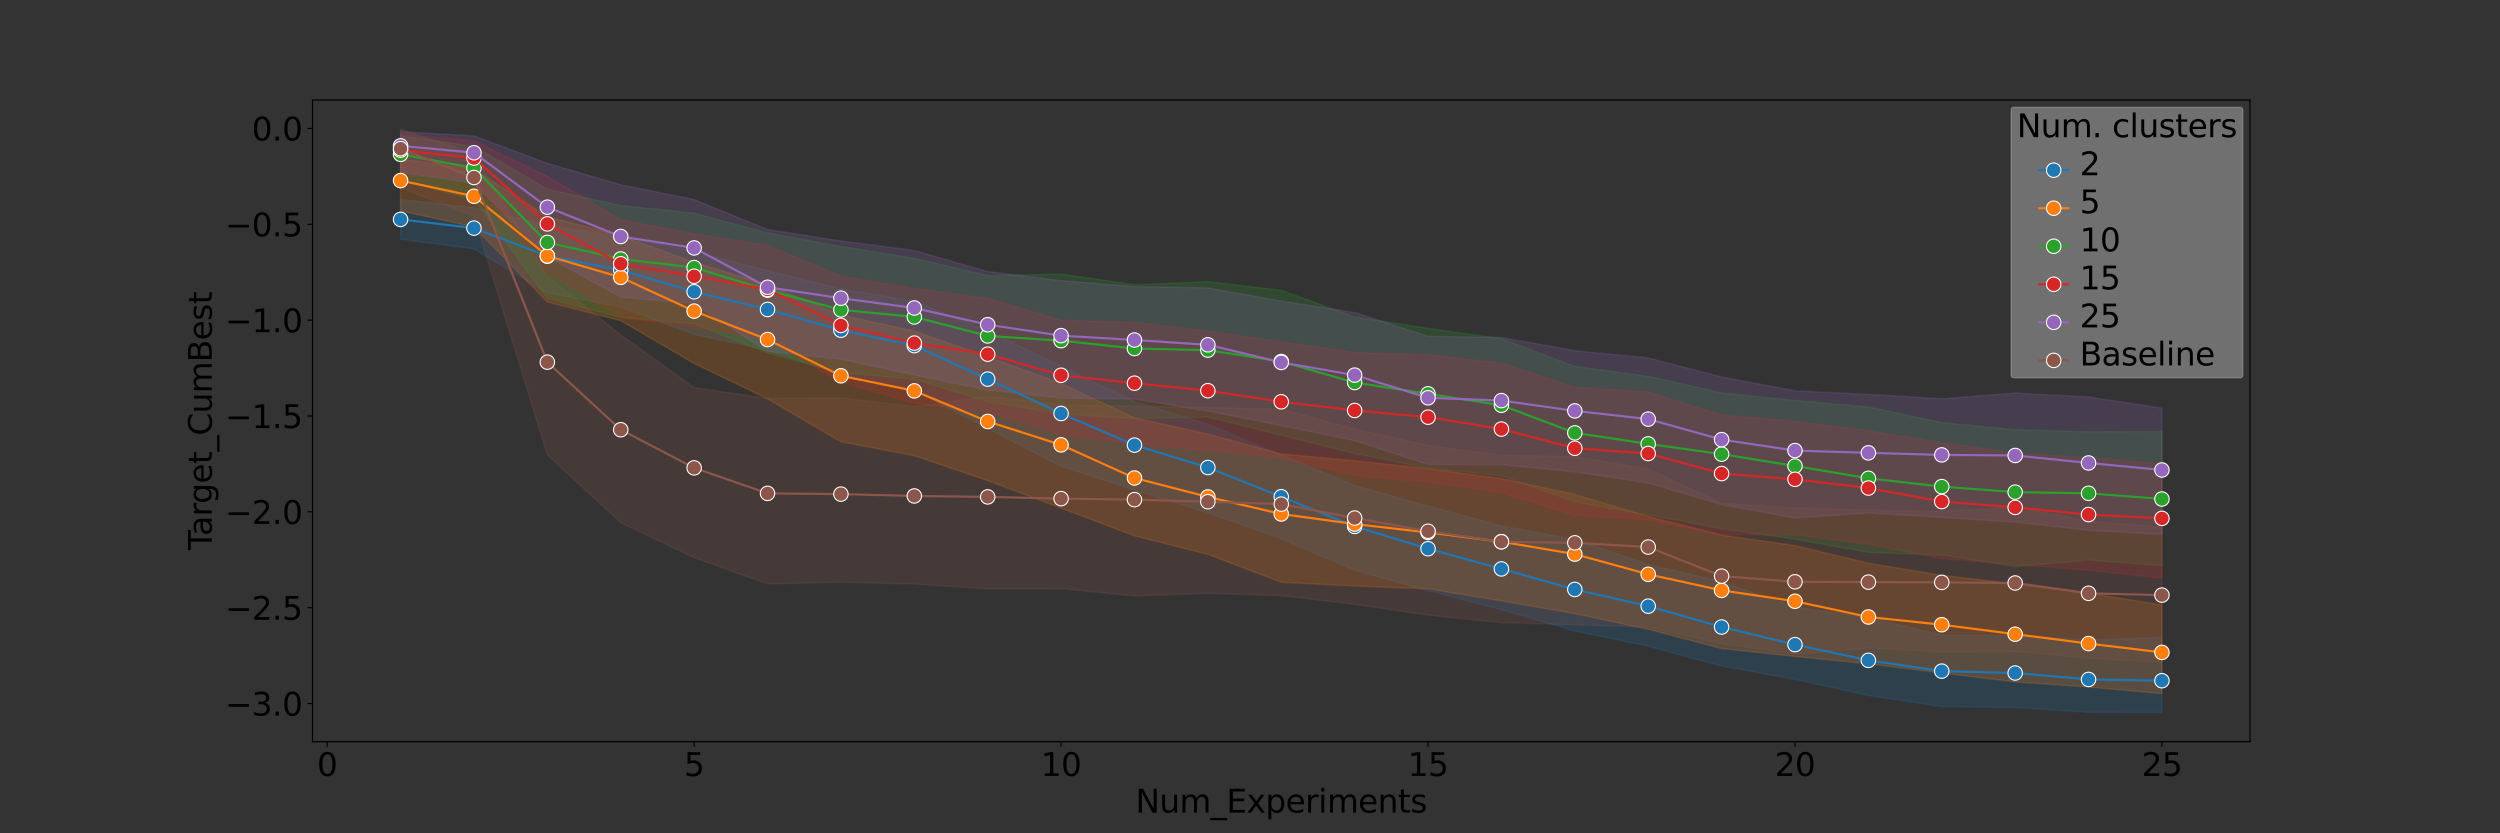 <?xml version="1.0" encoding="utf-8" standalone="no"?>
<!DOCTYPE svg PUBLIC "-//W3C//DTD SVG 1.1//EN"
  "http://www.w3.org/Graphics/SVG/1.1/DTD/svg11.dtd">
<svg xmlns:xlink="http://www.w3.org/1999/xlink" width="1728pt" height="576pt" viewBox="0 0 1728 576" xmlns="http://www.w3.org/2000/svg" version="1.1">
 <rect x="0" y="0" width="1728" height="576" fill="#333333" stroke="none"/>
 <defs>
  <style type="text/css">*{stroke-linejoin: round; stroke-linecap: butt}</style>
 </defs>
 <g id="figure_1">
  <g id="patch_1">
   <path d="M 0 576 
L 1728 576 
L 1728 0 
L 0 0 
L 0 576 
z
" style="fill: none"/>
  </g>
  <g id="axes_1">
   <g id="patch_2">
    <path d="M 216 512.64 
L 1555.2 512.64 
L 1555.2 69.12 
L 216 69.12 
L 216 512.64 
z
" style="fill: none"/>
   </g>
   <g id="PolyCollection_1">
    <defs>
     <path id="mfb904d36f3" d="M 276.873 -438.248 
L 276.873 -410.659 
L 327.6 -403.951 
L 378.327 -373.552 
L 429.055 -363.746 
L 479.782 -344.886 
L 530.509 -334.065 
L 581.236 -317.281 
L 631.964 -305.817 
L 682.691 -279.843 
L 733.418 -253.719 
L 784.145 -237.239 
L 834.873 -221.658 
L 885.6 -203.617 
L 936.327 -181.863 
L 987.055 -167.736 
L 1037.782 -154.628 
L 1088.509 -139.846 
L 1139.236 -129.33 
L 1189.964 -115.594 
L 1240.691 -106.461 
L 1291.418 -95.259 
L 1342.145 -87.594 
L 1392.873 -87.055 
L 1443.6 -83.612 
L 1494.327 -83.52 
L 1494.327 -135.314 
L 1494.327 -135.314 
L 1443.6 -133.689 
L 1392.873 -136.699 
L 1342.145 -137.193 
L 1291.418 -148.939 
L 1240.691 -156.446 
L 1189.964 -173.871 
L 1139.236 -185.935 
L 1088.509 -203.069 
L 1037.782 -212.591 
L 987.055 -226.189 
L 936.327 -240.438 
L 885.6 -261.527 
L 834.873 -282.8 
L 784.145 -298.436 
L 733.418 -322.763 
L 682.691 -347.367 
L 631.964 -367.829 
L 581.236 -376.316 
L 530.509 -388.863 
L 479.782 -402.202 
L 429.055 -412.548 
L 378.327 -420.091 
L 327.6 -432.325 
L 276.873 -438.248 
z
" style="stroke: #1f77b4; stroke-opacity: 0.2"/>
    </defs>
    <g clip-path="url(#p261179ec49)">
     <use xlink:href="#mfb904d36f3" x="0" y="576" style="fill: #1f77b4; fill-opacity: 0.2; stroke: #1f77b4; stroke-opacity: 0.2"/>
    </g>
   </g>
   <g id="PolyCollection_2">
    <defs>
     <path id="mf758f6c709" d="M 276.873 -466.055 
L 276.873 -430.288 
L 327.6 -419.125 
L 378.327 -367.272 
L 429.055 -354.299 
L 479.782 -324.798 
L 530.509 -300.289 
L 581.236 -270.616 
L 631.964 -261.01 
L 682.691 -243.804 
L 733.418 -224.793 
L 784.145 -205.665 
L 834.873 -192.84 
L 885.6 -173.552 
L 936.327 -170.949 
L 987.055 -169.009 
L 1037.782 -160.649 
L 1088.509 -151.815 
L 1139.236 -141.064 
L 1189.964 -127.723 
L 1240.691 -122.277 
L 1291.418 -117.13 
L 1342.145 -110.809 
L 1392.873 -104.661 
L 1443.6 -101.131 
L 1494.327 -96.575 
L 1494.327 -157.871 
L 1494.327 -157.871 
L 1443.6 -165.856 
L 1392.873 -172.463 
L 1342.145 -178.325 
L 1291.418 -186.676 
L 1240.691 -198.889 
L 1189.964 -206.148 
L 1139.236 -218.953 
L 1088.509 -234.27 
L 1037.782 -245.134 
L 987.055 -252.01 
L 936.327 -257.504 
L 885.6 -262.239 
L 834.873 -275.909 
L 784.145 -287.181 
L 733.418 -310.995 
L 682.691 -329.364 
L 631.964 -347.124 
L 581.236 -358.3 
L 530.509 -379.006 
L 479.782 -394.752 
L 429.055 -413.024 
L 378.327 -426.292 
L 327.6 -459.011 
L 276.873 -466.055 
z
" style="stroke: #ff7f0e; stroke-opacity: 0.2"/>
    </defs>
    <g clip-path="url(#p261179ec49)">
     <use xlink:href="#mf758f6c709" x="0" y="576" style="fill: #ff7f0e; fill-opacity: 0.2; stroke: #ff7f0e; stroke-opacity: 0.2"/>
    </g>
   </g>
   <g id="PolyCollection_3">
    <defs>
     <path id="mb136cffdcf" d="M 276.873 -482.18 
L 276.873 -451.405 
L 327.6 -438.131 
L 378.327 -369.66 
L 429.055 -356.623 
L 479.782 -352.17 
L 530.509 -331.98 
L 581.236 -318.393 
L 631.964 -313.825 
L 682.691 -298.439 
L 733.418 -289.909 
L 784.145 -286.71 
L 834.873 -287.746 
L 885.6 -275.229 
L 936.327 -262.527 
L 987.055 -252.407 
L 1037.782 -247.151 
L 1088.509 -229.076 
L 1139.236 -220.062 
L 1189.964 -210.544 
L 1240.691 -203.297 
L 1291.418 -194.186 
L 1342.145 -192.385 
L 1392.873 -184.349 
L 1443.6 -188.842 
L 1494.327 -184.859 
L 1494.327 -277.827 
L 1494.327 -277.827 
L 1443.6 -277.555 
L 1392.873 -278.942 
L 1342.145 -283.981 
L 1291.418 -294.671 
L 1240.691 -299.262 
L 1189.964 -304.432 
L 1139.236 -315.912 
L 1088.509 -322.731 
L 1037.782 -341.842 
L 987.055 -349.022 
L 936.327 -356.843 
L 885.6 -375.336 
L 834.873 -381.319 
L 784.145 -379.136 
L 733.418 -386.625 
L 682.691 -385.444 
L 631.964 -397.458 
L 581.236 -405.653 
L 530.509 -415 
L 479.782 -428.653 
L 429.055 -434.007 
L 378.327 -445.168 
L 327.6 -474.796 
L 276.873 -482.18 
z
" style="stroke: #2ca02c; stroke-opacity: 0.2"/>
    </defs>
    <g clip-path="url(#p261179ec49)">
     <use xlink:href="#mb136cffdcf" x="0" y="576" style="fill: #2ca02c; fill-opacity: 0.2; stroke: #2ca02c; stroke-opacity: 0.2"/>
    </g>
   </g>
   <g id="PolyCollection_4">
    <defs>
     <path id="m38e5f34dbb" d="M 276.873 -483.167 
L 276.873 -456.813 
L 327.6 -451.602 
L 378.327 -387.502 
L 429.055 -356.625 
L 479.782 -350.23 
L 530.509 -341.52 
L 581.236 -311.763 
L 631.964 -297.231 
L 682.691 -291.344 
L 733.418 -275.9 
L 784.145 -269.353 
L 834.873 -264.704 
L 885.6 -259.412 
L 936.327 -247.037 
L 987.055 -242.86 
L 1037.782 -235.449 
L 1088.509 -219.702 
L 1139.236 -216.612 
L 1189.964 -206.397 
L 1240.691 -206.308 
L 1291.418 -199.866 
L 1342.145 -189.939 
L 1392.873 -185.764 
L 1443.6 -181.811 
L 1494.327 -176.279 
L 1494.327 -255.373 
L 1494.327 -255.373 
L 1443.6 -259.601 
L 1392.873 -262.78 
L 1342.145 -270.062 
L 1291.418 -278.19 
L 1240.691 -284.754 
L 1189.964 -289.109 
L 1139.236 -304.973 
L 1088.509 -308.323 
L 1037.782 -324.928 
L 987.055 -330.784 
L 936.327 -332.249 
L 885.6 -339.704 
L 834.873 -347.117 
L 784.145 -353.09 
L 733.418 -354.627 
L 682.691 -369.781 
L 631.964 -376.451 
L 581.236 -385.077 
L 530.509 -406.417 
L 479.782 -414.252 
L 429.055 -424.051 
L 378.327 -454.039 
L 327.6 -478.651 
L 276.873 -483.167 
z
" style="stroke: #d62728; stroke-opacity: 0.2"/>
    </defs>
    <g clip-path="url(#p261179ec49)">
     <use xlink:href="#m38e5f34dbb" x="0" y="576" style="fill: #d62728; fill-opacity: 0.2; stroke: #d62728; stroke-opacity: 0.2"/>
    </g>
   </g>
   <g id="PolyCollection_5">
    <defs>
     <path id="me38a204fc0" d="M 276.873 -484.916 
L 276.873 -456.801 
L 327.6 -449.379 
L 378.327 -398.616 
L 429.055 -370.629 
L 479.782 -366.162 
L 530.509 -333.082 
L 581.236 -327.723 
L 631.964 -316.802 
L 682.691 -306.429 
L 733.418 -300.84 
L 784.145 -300.174 
L 834.873 -291.845 
L 885.6 -281.769 
L 936.327 -271.477 
L 987.055 -254.979 
L 1037.782 -254.812 
L 1088.509 -249.839 
L 1139.236 -242.161 
L 1189.964 -227.121 
L 1240.691 -217.976 
L 1291.418 -221.428 
L 1342.145 -218.325 
L 1392.873 -215.069 
L 1443.6 -209.451 
L 1494.327 -206.615 
L 1494.327 -293.855 
L 1494.327 -293.855 
L 1443.6 -301.622 
L 1392.873 -304.275 
L 1342.145 -300.377 
L 1291.418 -303.391 
L 1240.691 -305.861 
L 1189.964 -315.416 
L 1139.236 -328.575 
L 1088.509 -333.564 
L 1037.782 -342.722 
L 987.055 -343.563 
L 936.327 -359.904 
L 885.6 -367.913 
L 834.873 -376.981 
L 784.145 -377.942 
L 733.418 -382.019 
L 682.691 -388.268 
L 631.964 -402.804 
L 581.236 -409.431 
L 530.509 -417.345 
L 479.782 -438.007 
L 429.055 -448.258 
L 378.327 -463.107 
L 327.6 -482.043 
L 276.873 -484.916 
z
" style="stroke: #9467bd; stroke-opacity: 0.2"/>
    </defs>
    <g clip-path="url(#p261179ec49)">
     <use xlink:href="#me38a204fc0" x="0" y="576" style="fill: #9467bd; fill-opacity: 0.2; stroke: #9467bd; stroke-opacity: 0.2"/>
    </g>
   </g>
   <g id="PolyCollection_6">
    <defs>
     <path id="m2dcbc7a23d" d="M 276.873 -486.72 
L 276.873 -446.038 
L 327.6 -426.652 
L 378.327 -261.559 
L 429.055 -214.712 
L 479.782 -190.534 
L 530.509 -172.363 
L 581.236 -173.556 
L 631.964 -172.249 
L 682.691 -169.085 
L 733.418 -169.091 
L 784.145 -164.093 
L 834.873 -165.889 
L 885.6 -164.301 
L 936.327 -158.252 
L 987.055 -150.78 
L 1037.782 -145.648 
L 1088.509 -144.105 
L 1139.236 -142.666 
L 1189.964 -131.185 
L 1240.691 -123.7 
L 1291.418 -128.266 
L 1342.145 -125.36 
L 1392.873 -125.723 
L 1443.6 -121.061 
L 1494.327 -118.007 
L 1494.327 -211.704 
L 1494.327 -211.704 
L 1443.6 -215.788 
L 1392.873 -225.474 
L 1342.145 -222.629 
L 1291.418 -223.359 
L 1240.691 -225.001 
L 1189.964 -228.206 
L 1139.236 -251.811 
L 1088.509 -260.45 
L 1037.782 -261.253 
L 987.055 -268.208 
L 936.327 -279.397 
L 885.6 -293.209 
L 834.873 -294.275 
L 784.145 -295.173 
L 733.418 -296.044 
L 682.691 -301.971 
L 631.964 -294.99 
L 581.236 -300.973 
L 530.509 -300.569 
L 479.782 -308.104 
L 429.055 -344.587 
L 378.327 -384.912 
L 327.6 -469.724 
L 276.873 -486.72 
z
" style="stroke: #8c564b; stroke-opacity: 0.2"/>
    </defs>
    <g clip-path="url(#p261179ec49)">
     <use xlink:href="#m2dcbc7a23d" x="0" y="576" style="fill: #8c564b; fill-opacity: 0.2; stroke: #8c564b; stroke-opacity: 0.2"/>
    </g>
   </g>
   <g id="matplotlib.axis_1">
    <g id="xtick_1">
     <g id="line2d_1">
      <defs>
       <path id="m9633a8048a" d="M 0 0 
L 0 3.5 
" style="stroke: #000000; stroke-width: 0.8"/>
      </defs>
      <g>
       <use xlink:href="#m9633a8048a" x="226.145" y="512.64" style="stroke: #000000; stroke-width: 0.8"/>
      </g>
     </g>
     <g id="text_1">
      <!-- 0 -->
      <g transform="translate(219.147 536.357) scale(0.22 -0.22)">
       <defs>
        <path id="DejaVuSans-30" d="M 2034 4250 
Q 1547 4250 1301 3770 
Q 1056 3291 1056 2328 
Q 1056 1369 1301 889 
Q 1547 409 2034 409 
Q 2525 409 2770 889 
Q 3016 1369 3016 2328 
Q 3016 3291 2770 3770 
Q 2525 4250 2034 4250 
z
M 2034 4750 
Q 2819 4750 3233 4129 
Q 3647 3509 3647 2328 
Q 3647 1150 3233 529 
Q 2819 -91 2034 -91 
Q 1250 -91 836 529 
Q 422 1150 422 2328 
Q 422 3509 836 4129 
Q 1250 4750 2034 4750 
z
" transform="scale(0.016)"/>
       </defs>
       <use xlink:href="#DejaVuSans-30"/>
      </g>
     </g>
    </g>
    <g id="xtick_2">
     <g id="line2d_2">
      <g>
       <use xlink:href="#m9633a8048a" x="479.782" y="512.64" style="stroke: #000000; stroke-width: 0.8"/>
      </g>
     </g>
     <g id="text_2">
      <!-- 5 -->
      <g transform="translate(472.783 536.357) scale(0.22 -0.22)">
       <defs>
        <path id="DejaVuSans-35" d="M 691 4666 
L 3169 4666 
L 3169 4134 
L 1269 4134 
L 1269 2991 
Q 1406 3038 1543 3061 
Q 1681 3084 1819 3084 
Q 2600 3084 3056 2656 
Q 3513 2228 3513 1497 
Q 3513 744 3044 326 
Q 2575 -91 1722 -91 
Q 1428 -91 1123 -41 
Q 819 9 494 109 
L 494 744 
Q 775 591 1075 516 
Q 1375 441 1709 441 
Q 2250 441 2565 725 
Q 2881 1009 2881 1497 
Q 2881 1984 2565 2268 
Q 2250 2553 1709 2553 
Q 1456 2553 1204 2497 
Q 953 2441 691 2322 
L 691 4666 
z
" transform="scale(0.016)"/>
       </defs>
       <use xlink:href="#DejaVuSans-35"/>
      </g>
     </g>
    </g>
    <g id="xtick_3">
     <g id="line2d_3">
      <g>
       <use xlink:href="#m9633a8048a" x="733.418" y="512.64" style="stroke: #000000; stroke-width: 0.8"/>
      </g>
     </g>
     <g id="text_3">
      <!-- 10 -->
      <g transform="translate(719.421 536.357) scale(0.22 -0.22)">
       <defs>
        <path id="DejaVuSans-31" d="M 794 531 
L 1825 531 
L 1825 4091 
L 703 3866 
L 703 4441 
L 1819 4666 
L 2450 4666 
L 2450 531 
L 3481 531 
L 3481 0 
L 794 0 
L 794 531 
z
" transform="scale(0.016)"/>
       </defs>
       <use xlink:href="#DejaVuSans-31"/>
       <use xlink:href="#DejaVuSans-30" x="63.623"/>
      </g>
     </g>
    </g>
    <g id="xtick_4">
     <g id="line2d_4">
      <g>
       <use xlink:href="#m9633a8048a" x="987.055" y="512.64" style="stroke: #000000; stroke-width: 0.8"/>
      </g>
     </g>
     <g id="text_4">
      <!-- 15 -->
      <g transform="translate(973.057 536.357) scale(0.22 -0.22)">
       <use xlink:href="#DejaVuSans-31"/>
       <use xlink:href="#DejaVuSans-35" x="63.623"/>
      </g>
     </g>
    </g>
    <g id="xtick_5">
     <g id="line2d_5">
      <g>
       <use xlink:href="#m9633a8048a" x="1240.691" y="512.64" style="stroke: #000000; stroke-width: 0.8"/>
      </g>
     </g>
     <g id="text_5">
      <!-- 20 -->
      <g transform="translate(1226.693 536.357) scale(0.22 -0.22)">
       <defs>
        <path id="DejaVuSans-32" d="M 1228 531 
L 3431 531 
L 3431 0 
L 469 0 
L 469 531 
Q 828 903 1448 1529 
Q 2069 2156 2228 2338 
Q 2531 2678 2651 2914 
Q 2772 3150 2772 3378 
Q 2772 3750 2511 3984 
Q 2250 4219 1831 4219 
Q 1534 4219 1204 4116 
Q 875 4013 500 3803 
L 500 4441 
Q 881 4594 1212 4672 
Q 1544 4750 1819 4750 
Q 2544 4750 2975 4387 
Q 3406 4025 3406 3419 
Q 3406 3131 3298 2873 
Q 3191 2616 2906 2266 
Q 2828 2175 2409 1742 
Q 1991 1309 1228 531 
z
" transform="scale(0.016)"/>
       </defs>
       <use xlink:href="#DejaVuSans-32"/>
       <use xlink:href="#DejaVuSans-30" x="63.623"/>
      </g>
     </g>
    </g>
    <g id="xtick_6">
     <g id="line2d_6">
      <g>
       <use xlink:href="#m9633a8048a" x="1494.327" y="512.64" style="stroke: #000000; stroke-width: 0.8"/>
      </g>
     </g>
     <g id="text_6">
      <!-- 25 -->
      <g transform="translate(1480.33 536.357) scale(0.22 -0.22)">
       <use xlink:href="#DejaVuSans-32"/>
       <use xlink:href="#DejaVuSans-35" x="63.623"/>
      </g>
     </g>
    </g>
    <g id="text_7">
     <!-- Num_Experiments -->
     <g transform="translate(784.897 561.648) scale(0.22 -0.22)">
      <defs>
       <path id="DejaVuSans-4e" d="M 628 4666 
L 1478 4666 
L 3547 763 
L 3547 4666 
L 4159 4666 
L 4159 0 
L 3309 0 
L 1241 3903 
L 1241 0 
L 628 0 
L 628 4666 
z
" transform="scale(0.016)"/>
       <path id="DejaVuSans-75" d="M 544 1381 
L 544 3500 
L 1119 3500 
L 1119 1403 
Q 1119 906 1312 657 
Q 1506 409 1894 409 
Q 2359 409 2629 706 
Q 2900 1003 2900 1516 
L 2900 3500 
L 3475 3500 
L 3475 0 
L 2900 0 
L 2900 538 
Q 2691 219 2414 64 
Q 2138 -91 1772 -91 
Q 1169 -91 856 284 
Q 544 659 544 1381 
z
M 1991 3584 
L 1991 3584 
z
" transform="scale(0.016)"/>
       <path id="DejaVuSans-6d" d="M 3328 2828 
Q 3544 3216 3844 3400 
Q 4144 3584 4550 3584 
Q 5097 3584 5394 3201 
Q 5691 2819 5691 2113 
L 5691 0 
L 5113 0 
L 5113 2094 
Q 5113 2597 4934 2840 
Q 4756 3084 4391 3084 
Q 3944 3084 3684 2787 
Q 3425 2491 3425 1978 
L 3425 0 
L 2847 0 
L 2847 2094 
Q 2847 2600 2669 2842 
Q 2491 3084 2119 3084 
Q 1678 3084 1418 2786 
Q 1159 2488 1159 1978 
L 1159 0 
L 581 0 
L 581 3500 
L 1159 3500 
L 1159 2956 
Q 1356 3278 1631 3431 
Q 1906 3584 2284 3584 
Q 2666 3584 2933 3390 
Q 3200 3197 3328 2828 
z
" transform="scale(0.016)"/>
       <path id="DejaVuSans-5f" d="M 3263 -1063 
L 3263 -1509 
L -63 -1509 
L -63 -1063 
L 3263 -1063 
z
" transform="scale(0.016)"/>
       <path id="DejaVuSans-45" d="M 628 4666 
L 3578 4666 
L 3578 4134 
L 1259 4134 
L 1259 2753 
L 3481 2753 
L 3481 2222 
L 1259 2222 
L 1259 531 
L 3634 531 
L 3634 0 
L 628 0 
L 628 4666 
z
" transform="scale(0.016)"/>
       <path id="DejaVuSans-78" d="M 3513 3500 
L 2247 1797 
L 3578 0 
L 2900 0 
L 1881 1375 
L 863 0 
L 184 0 
L 1544 1831 
L 300 3500 
L 978 3500 
L 1906 2253 
L 2834 3500 
L 3513 3500 
z
" transform="scale(0.016)"/>
       <path id="DejaVuSans-70" d="M 1159 525 
L 1159 -1331 
L 581 -1331 
L 581 3500 
L 1159 3500 
L 1159 2969 
Q 1341 3281 1617 3432 
Q 1894 3584 2278 3584 
Q 2916 3584 3314 3078 
Q 3713 2572 3713 1747 
Q 3713 922 3314 415 
Q 2916 -91 2278 -91 
Q 1894 -91 1617 61 
Q 1341 213 1159 525 
z
M 3116 1747 
Q 3116 2381 2855 2742 
Q 2594 3103 2138 3103 
Q 1681 3103 1420 2742 
Q 1159 2381 1159 1747 
Q 1159 1113 1420 752 
Q 1681 391 2138 391 
Q 2594 391 2855 752 
Q 3116 1113 3116 1747 
z
" transform="scale(0.016)"/>
       <path id="DejaVuSans-65" d="M 3597 1894 
L 3597 1613 
L 953 1613 
Q 991 1019 1311 708 
Q 1631 397 2203 397 
Q 2534 397 2845 478 
Q 3156 559 3463 722 
L 3463 178 
Q 3153 47 2828 -22 
Q 2503 -91 2169 -91 
Q 1331 -91 842 396 
Q 353 884 353 1716 
Q 353 2575 817 3079 
Q 1281 3584 2069 3584 
Q 2775 3584 3186 3129 
Q 3597 2675 3597 1894 
z
M 3022 2063 
Q 3016 2534 2758 2815 
Q 2500 3097 2075 3097 
Q 1594 3097 1305 2825 
Q 1016 2553 972 2059 
L 3022 2063 
z
" transform="scale(0.016)"/>
       <path id="DejaVuSans-72" d="M 2631 2963 
Q 2534 3019 2420 3045 
Q 2306 3072 2169 3072 
Q 1681 3072 1420 2755 
Q 1159 2438 1159 1844 
L 1159 0 
L 581 0 
L 581 3500 
L 1159 3500 
L 1159 2956 
Q 1341 3275 1631 3429 
Q 1922 3584 2338 3584 
Q 2397 3584 2469 3576 
Q 2541 3569 2628 3553 
L 2631 2963 
z
" transform="scale(0.016)"/>
       <path id="DejaVuSans-69" d="M 603 3500 
L 1178 3500 
L 1178 0 
L 603 0 
L 603 3500 
z
M 603 4863 
L 1178 4863 
L 1178 4134 
L 603 4134 
L 603 4863 
z
" transform="scale(0.016)"/>
       <path id="DejaVuSans-6e" d="M 3513 2113 
L 3513 0 
L 2938 0 
L 2938 2094 
Q 2938 2591 2744 2837 
Q 2550 3084 2163 3084 
Q 1697 3084 1428 2787 
Q 1159 2491 1159 1978 
L 1159 0 
L 581 0 
L 581 3500 
L 1159 3500 
L 1159 2956 
Q 1366 3272 1645 3428 
Q 1925 3584 2291 3584 
Q 2894 3584 3203 3211 
Q 3513 2838 3513 2113 
z
" transform="scale(0.016)"/>
       <path id="DejaVuSans-74" d="M 1172 4494 
L 1172 3500 
L 2356 3500 
L 2356 3053 
L 1172 3053 
L 1172 1153 
Q 1172 725 1289 603 
Q 1406 481 1766 481 
L 2356 481 
L 2356 0 
L 1766 0 
Q 1100 0 847 248 
Q 594 497 594 1153 
L 594 3053 
L 172 3053 
L 172 3500 
L 594 3500 
L 594 4494 
L 1172 4494 
z
" transform="scale(0.016)"/>
       <path id="DejaVuSans-73" d="M 2834 3397 
L 2834 2853 
Q 2591 2978 2328 3040 
Q 2066 3103 1784 3103 
Q 1356 3103 1142 2972 
Q 928 2841 928 2578 
Q 928 2378 1081 2264 
Q 1234 2150 1697 2047 
L 1894 2003 
Q 2506 1872 2764 1633 
Q 3022 1394 3022 966 
Q 3022 478 2636 193 
Q 2250 -91 1575 -91 
Q 1294 -91 989 -36 
Q 684 19 347 128 
L 347 722 
Q 666 556 975 473 
Q 1284 391 1588 391 
Q 1994 391 2212 530 
Q 2431 669 2431 922 
Q 2431 1156 2273 1281 
Q 2116 1406 1581 1522 
L 1381 1569 
Q 847 1681 609 1914 
Q 372 2147 372 2553 
Q 372 3047 722 3315 
Q 1072 3584 1716 3584 
Q 2034 3584 2315 3537 
Q 2597 3491 2834 3397 
z
" transform="scale(0.016)"/>
      </defs>
      <use xlink:href="#DejaVuSans-4e"/>
      <use xlink:href="#DejaVuSans-75" x="74.805"/>
      <use xlink:href="#DejaVuSans-6d" x="138.184"/>
      <use xlink:href="#DejaVuSans-5f" x="235.596"/>
      <use xlink:href="#DejaVuSans-45" x="285.596"/>
      <use xlink:href="#DejaVuSans-78" x="348.779"/>
      <use xlink:href="#DejaVuSans-70" x="407.959"/>
      <use xlink:href="#DejaVuSans-65" x="471.436"/>
      <use xlink:href="#DejaVuSans-72" x="532.959"/>
      <use xlink:href="#DejaVuSans-69" x="574.072"/>
      <use xlink:href="#DejaVuSans-6d" x="601.855"/>
      <use xlink:href="#DejaVuSans-65" x="699.268"/>
      <use xlink:href="#DejaVuSans-6e" x="760.791"/>
      <use xlink:href="#DejaVuSans-74" x="824.17"/>
      <use xlink:href="#DejaVuSans-73" x="863.379"/>
     </g>
    </g>
   </g>
   <g id="matplotlib.axis_2">
    <g id="ytick_1">
     <g id="line2d_7">
      <defs>
       <path id="m373850497f" d="M 0 0 
L -3.5 0 
" style="stroke: #000000; stroke-width: 0.8"/>
      </defs>
      <g>
       <use xlink:href="#m373850497f" x="216" y="486.291" style="stroke: #000000; stroke-width: 0.8"/>
      </g>
     </g>
     <g id="text_8">
      <!-- −3.0 -->
      <g transform="translate(155.578 494.649) scale(0.22 -0.22)">
       <defs>
        <path id="DejaVuSans-2212" d="M 678 2272 
L 4684 2272 
L 4684 1741 
L 678 1741 
L 678 2272 
z
" transform="scale(0.016)"/>
        <path id="DejaVuSans-33" d="M 2597 2516 
Q 3050 2419 3304 2112 
Q 3559 1806 3559 1356 
Q 3559 666 3084 287 
Q 2609 -91 1734 -91 
Q 1441 -91 1130 -33 
Q 819 25 488 141 
L 488 750 
Q 750 597 1062 519 
Q 1375 441 1716 441 
Q 2309 441 2620 675 
Q 2931 909 2931 1356 
Q 2931 1769 2642 2001 
Q 2353 2234 1838 2234 
L 1294 2234 
L 1294 2753 
L 1863 2753 
Q 2328 2753 2575 2939 
Q 2822 3125 2822 3475 
Q 2822 3834 2567 4026 
Q 2313 4219 1838 4219 
Q 1578 4219 1281 4162 
Q 984 4106 628 3988 
L 628 4550 
Q 988 4650 1302 4700 
Q 1616 4750 1894 4750 
Q 2613 4750 3031 4423 
Q 3450 4097 3450 3541 
Q 3450 3153 3228 2886 
Q 3006 2619 2597 2516 
z
" transform="scale(0.016)"/>
        <path id="DejaVuSans-2e" d="M 684 794 
L 1344 794 
L 1344 0 
L 684 0 
L 684 794 
z
" transform="scale(0.016)"/>
       </defs>
       <use xlink:href="#DejaVuSans-2212"/>
       <use xlink:href="#DejaVuSans-33" x="83.789"/>
       <use xlink:href="#DejaVuSans-2e" x="147.412"/>
       <use xlink:href="#DejaVuSans-30" x="179.199"/>
      </g>
     </g>
    </g>
    <g id="ytick_2">
     <g id="line2d_8">
      <g>
       <use xlink:href="#m373850497f" x="216" y="420.038" style="stroke: #000000; stroke-width: 0.8"/>
      </g>
     </g>
     <g id="text_9">
      <!-- −2.5 -->
      <g transform="translate(155.578 428.397) scale(0.22 -0.22)">
       <use xlink:href="#DejaVuSans-2212"/>
       <use xlink:href="#DejaVuSans-32" x="83.789"/>
       <use xlink:href="#DejaVuSans-2e" x="147.412"/>
       <use xlink:href="#DejaVuSans-35" x="179.199"/>
      </g>
     </g>
    </g>
    <g id="ytick_3">
     <g id="line2d_9">
      <g>
       <use xlink:href="#m373850497f" x="216" y="353.786" style="stroke: #000000; stroke-width: 0.8"/>
      </g>
     </g>
     <g id="text_10">
      <!-- −2.0 -->
      <g transform="translate(155.578 362.144) scale(0.22 -0.22)">
       <use xlink:href="#DejaVuSans-2212"/>
       <use xlink:href="#DejaVuSans-32" x="83.789"/>
       <use xlink:href="#DejaVuSans-2e" x="147.412"/>
       <use xlink:href="#DejaVuSans-30" x="179.199"/>
      </g>
     </g>
    </g>
    <g id="ytick_4">
     <g id="line2d_10">
      <g>
       <use xlink:href="#m373850497f" x="216" y="287.533" style="stroke: #000000; stroke-width: 0.8"/>
      </g>
     </g>
     <g id="text_11">
      <!-- −1.5 -->
      <g transform="translate(155.578 295.891) scale(0.22 -0.22)">
       <use xlink:href="#DejaVuSans-2212"/>
       <use xlink:href="#DejaVuSans-31" x="83.789"/>
       <use xlink:href="#DejaVuSans-2e" x="147.412"/>
       <use xlink:href="#DejaVuSans-35" x="179.199"/>
      </g>
     </g>
    </g>
    <g id="ytick_5">
     <g id="line2d_11">
      <g>
       <use xlink:href="#m373850497f" x="216" y="221.28" style="stroke: #000000; stroke-width: 0.8"/>
      </g>
     </g>
     <g id="text_12">
      <!-- −1.0 -->
      <g transform="translate(155.578 229.639) scale(0.22 -0.22)">
       <use xlink:href="#DejaVuSans-2212"/>
       <use xlink:href="#DejaVuSans-31" x="83.789"/>
       <use xlink:href="#DejaVuSans-2e" x="147.412"/>
       <use xlink:href="#DejaVuSans-30" x="179.199"/>
      </g>
     </g>
    </g>
    <g id="ytick_6">
     <g id="line2d_12">
      <g>
       <use xlink:href="#m373850497f" x="216" y="155.028" style="stroke: #000000; stroke-width: 0.8"/>
      </g>
     </g>
     <g id="text_13">
      <!-- −0.5 -->
      <g transform="translate(155.578 163.386) scale(0.22 -0.22)">
       <use xlink:href="#DejaVuSans-2212"/>
       <use xlink:href="#DejaVuSans-30" x="83.789"/>
       <use xlink:href="#DejaVuSans-2e" x="147.412"/>
       <use xlink:href="#DejaVuSans-35" x="179.199"/>
      </g>
     </g>
    </g>
    <g id="ytick_7">
     <g id="line2d_13">
      <g>
       <use xlink:href="#m373850497f" x="216" y="88.775" style="stroke: #000000; stroke-width: 0.8"/>
      </g>
     </g>
     <g id="text_14">
      <!-- 0.0 -->
      <g transform="translate(174.013 97.133) scale(0.22 -0.22)">
       <use xlink:href="#DejaVuSans-30"/>
       <use xlink:href="#DejaVuSans-2e" x="63.623"/>
       <use xlink:href="#DejaVuSans-30" x="95.41"/>
      </g>
     </g>
    </g>
    <g id="text_15">
     <!-- Target_CumBest -->
     <g transform="translate(146.391 380.143) rotate(-90) scale(0.22 -0.22)">
      <defs>
       <path id="DejaVuSans-54" d="M -19 4666 
L 3928 4666 
L 3928 4134 
L 2272 4134 
L 2272 0 
L 1638 0 
L 1638 4134 
L -19 4134 
L -19 4666 
z
" transform="scale(0.016)"/>
       <path id="DejaVuSans-61" d="M 2194 1759 
Q 1497 1759 1228 1600 
Q 959 1441 959 1056 
Q 959 750 1161 570 
Q 1363 391 1709 391 
Q 2188 391 2477 730 
Q 2766 1069 2766 1631 
L 2766 1759 
L 2194 1759 
z
M 3341 1997 
L 3341 0 
L 2766 0 
L 2766 531 
Q 2569 213 2275 61 
Q 1981 -91 1556 -91 
Q 1019 -91 701 211 
Q 384 513 384 1019 
Q 384 1609 779 1909 
Q 1175 2209 1959 2209 
L 2766 2209 
L 2766 2266 
Q 2766 2663 2505 2880 
Q 2244 3097 1772 3097 
Q 1472 3097 1187 3025 
Q 903 2953 641 2809 
L 641 3341 
Q 956 3463 1253 3523 
Q 1550 3584 1831 3584 
Q 2591 3584 2966 3190 
Q 3341 2797 3341 1997 
z
" transform="scale(0.016)"/>
       <path id="DejaVuSans-67" d="M 2906 1791 
Q 2906 2416 2648 2759 
Q 2391 3103 1925 3103 
Q 1463 3103 1205 2759 
Q 947 2416 947 1791 
Q 947 1169 1205 825 
Q 1463 481 1925 481 
Q 2391 481 2648 825 
Q 2906 1169 2906 1791 
z
M 3481 434 
Q 3481 -459 3084 -895 
Q 2688 -1331 1869 -1331 
Q 1566 -1331 1297 -1286 
Q 1028 -1241 775 -1147 
L 775 -588 
Q 1028 -725 1275 -790 
Q 1522 -856 1778 -856 
Q 2344 -856 2625 -561 
Q 2906 -266 2906 331 
L 2906 616 
Q 2728 306 2450 153 
Q 2172 0 1784 0 
Q 1141 0 747 490 
Q 353 981 353 1791 
Q 353 2603 747 3093 
Q 1141 3584 1784 3584 
Q 2172 3584 2450 3431 
Q 2728 3278 2906 2969 
L 2906 3500 
L 3481 3500 
L 3481 434 
z
" transform="scale(0.016)"/>
       <path id="DejaVuSans-43" d="M 4122 4306 
L 4122 3641 
Q 3803 3938 3442 4084 
Q 3081 4231 2675 4231 
Q 1875 4231 1450 3742 
Q 1025 3253 1025 2328 
Q 1025 1406 1450 917 
Q 1875 428 2675 428 
Q 3081 428 3442 575 
Q 3803 722 4122 1019 
L 4122 359 
Q 3791 134 3420 21 
Q 3050 -91 2638 -91 
Q 1578 -91 968 557 
Q 359 1206 359 2328 
Q 359 3453 968 4101 
Q 1578 4750 2638 4750 
Q 3056 4750 3426 4639 
Q 3797 4528 4122 4306 
z
" transform="scale(0.016)"/>
       <path id="DejaVuSans-42" d="M 1259 2228 
L 1259 519 
L 2272 519 
Q 2781 519 3026 730 
Q 3272 941 3272 1375 
Q 3272 1813 3026 2020 
Q 2781 2228 2272 2228 
L 1259 2228 
z
M 1259 4147 
L 1259 2741 
L 2194 2741 
Q 2656 2741 2882 2914 
Q 3109 3088 3109 3444 
Q 3109 3797 2882 3972 
Q 2656 4147 2194 4147 
L 1259 4147 
z
M 628 4666 
L 2241 4666 
Q 2963 4666 3353 4366 
Q 3744 4066 3744 3513 
Q 3744 3084 3544 2831 
Q 3344 2578 2956 2516 
Q 3422 2416 3680 2098 
Q 3938 1781 3938 1306 
Q 3938 681 3513 340 
Q 3088 0 2303 0 
L 628 0 
L 628 4666 
z
" transform="scale(0.016)"/>
      </defs>
      <use xlink:href="#DejaVuSans-54"/>
      <use xlink:href="#DejaVuSans-61" x="44.584"/>
      <use xlink:href="#DejaVuSans-72" x="105.863"/>
      <use xlink:href="#DejaVuSans-67" x="145.227"/>
      <use xlink:href="#DejaVuSans-65" x="208.703"/>
      <use xlink:href="#DejaVuSans-74" x="270.227"/>
      <use xlink:href="#DejaVuSans-5f" x="309.436"/>
      <use xlink:href="#DejaVuSans-43" x="359.436"/>
      <use xlink:href="#DejaVuSans-75" x="429.26"/>
      <use xlink:href="#DejaVuSans-6d" x="492.639"/>
      <use xlink:href="#DejaVuSans-42" x="590.051"/>
      <use xlink:href="#DejaVuSans-65" x="658.654"/>
      <use xlink:href="#DejaVuSans-73" x="720.178"/>
      <use xlink:href="#DejaVuSans-74" x="772.277"/>
     </g>
    </g>
   </g>
   <g id="line2d_14">
    <path d="M 276.873 151.652 
L 327.6 157.67 
L 378.327 177.054 
L 429.055 186.607 
L 479.782 201.684 
L 530.509 213.907 
L 581.236 228.237 
L 631.964 238.887 
L 682.691 262.04 
L 733.418 285.805 
L 784.145 307.67 
L 834.873 323.148 
L 885.6 343.343 
L 936.327 363.856 
L 987.055 379.272 
L 1037.782 393.237 
L 1088.509 407.421 
L 1139.236 418.98 
L 1189.964 433.391 
L 1240.691 445.57 
L 1291.418 456.442 
L 1342.145 463.891 
L 1392.873 465.182 
L 1443.6 469.622 
L 1494.327 470.497 
" clip-path="url(#p261179ec49)" style="fill: none; stroke: #1f77b4; stroke-width: 1.5; stroke-linecap: square"/>
    <defs>
     <path id="m8ba7f9233d" d="M 0 5 
C 1.326 5 2.598 4.473 3.536 3.536 
C 4.473 2.598 5 1.326 5 0 
C 5 -1.326 4.473 -2.598 3.536 -3.536 
C 2.598 -4.473 1.326 -5 0 -5 
C -1.326 -5 -2.598 -4.473 -3.536 -3.536 
C -4.473 -2.598 -5 -1.326 -5 0 
C -5 1.326 -4.473 2.598 -3.536 3.536 
C -2.598 4.473 -1.326 5 0 5 
z
" style="stroke: #ffffff; stroke-width: 0.75"/>
    </defs>
    <g clip-path="url(#p261179ec49)">
     <use xlink:href="#m8ba7f9233d" x="276.873" y="151.652" style="fill: #1f77b4; stroke: #ffffff; stroke-width: 0.75"/>
     <use xlink:href="#m8ba7f9233d" x="327.6" y="157.67" style="fill: #1f77b4; stroke: #ffffff; stroke-width: 0.75"/>
     <use xlink:href="#m8ba7f9233d" x="378.327" y="177.054" style="fill: #1f77b4; stroke: #ffffff; stroke-width: 0.75"/>
     <use xlink:href="#m8ba7f9233d" x="429.055" y="186.607" style="fill: #1f77b4; stroke: #ffffff; stroke-width: 0.75"/>
     <use xlink:href="#m8ba7f9233d" x="479.782" y="201.684" style="fill: #1f77b4; stroke: #ffffff; stroke-width: 0.75"/>
     <use xlink:href="#m8ba7f9233d" x="530.509" y="213.907" style="fill: #1f77b4; stroke: #ffffff; stroke-width: 0.75"/>
     <use xlink:href="#m8ba7f9233d" x="581.236" y="228.237" style="fill: #1f77b4; stroke: #ffffff; stroke-width: 0.75"/>
     <use xlink:href="#m8ba7f9233d" x="631.964" y="238.887" style="fill: #1f77b4; stroke: #ffffff; stroke-width: 0.75"/>
     <use xlink:href="#m8ba7f9233d" x="682.691" y="262.04" style="fill: #1f77b4; stroke: #ffffff; stroke-width: 0.75"/>
     <use xlink:href="#m8ba7f9233d" x="733.418" y="285.805" style="fill: #1f77b4; stroke: #ffffff; stroke-width: 0.75"/>
     <use xlink:href="#m8ba7f9233d" x="784.145" y="307.67" style="fill: #1f77b4; stroke: #ffffff; stroke-width: 0.75"/>
     <use xlink:href="#m8ba7f9233d" x="834.873" y="323.148" style="fill: #1f77b4; stroke: #ffffff; stroke-width: 0.75"/>
     <use xlink:href="#m8ba7f9233d" x="885.6" y="343.343" style="fill: #1f77b4; stroke: #ffffff; stroke-width: 0.75"/>
     <use xlink:href="#m8ba7f9233d" x="936.327" y="363.856" style="fill: #1f77b4; stroke: #ffffff; stroke-width: 0.75"/>
     <use xlink:href="#m8ba7f9233d" x="987.055" y="379.272" style="fill: #1f77b4; stroke: #ffffff; stroke-width: 0.75"/>
     <use xlink:href="#m8ba7f9233d" x="1037.782" y="393.237" style="fill: #1f77b4; stroke: #ffffff; stroke-width: 0.75"/>
     <use xlink:href="#m8ba7f9233d" x="1088.509" y="407.421" style="fill: #1f77b4; stroke: #ffffff; stroke-width: 0.75"/>
     <use xlink:href="#m8ba7f9233d" x="1139.236" y="418.98" style="fill: #1f77b4; stroke: #ffffff; stroke-width: 0.75"/>
     <use xlink:href="#m8ba7f9233d" x="1189.964" y="433.391" style="fill: #1f77b4; stroke: #ffffff; stroke-width: 0.75"/>
     <use xlink:href="#m8ba7f9233d" x="1240.691" y="445.57" style="fill: #1f77b4; stroke: #ffffff; stroke-width: 0.75"/>
     <use xlink:href="#m8ba7f9233d" x="1291.418" y="456.442" style="fill: #1f77b4; stroke: #ffffff; stroke-width: 0.75"/>
     <use xlink:href="#m8ba7f9233d" x="1342.145" y="463.891" style="fill: #1f77b4; stroke: #ffffff; stroke-width: 0.75"/>
     <use xlink:href="#m8ba7f9233d" x="1392.873" y="465.182" style="fill: #1f77b4; stroke: #ffffff; stroke-width: 0.75"/>
     <use xlink:href="#m8ba7f9233d" x="1443.6" y="469.622" style="fill: #1f77b4; stroke: #ffffff; stroke-width: 0.75"/>
     <use xlink:href="#m8ba7f9233d" x="1494.327" y="470.497" style="fill: #1f77b4; stroke: #ffffff; stroke-width: 0.75"/>
    </g>
   </g>
   <g id="line2d_15">
    <path d="M 276.873 124.795 
L 327.6 135.665 
L 378.327 176.893 
L 429.055 191.687 
L 479.782 215.053 
L 530.509 234.702 
L 581.236 259.758 
L 631.964 270.176 
L 682.691 291.318 
L 733.418 307.493 
L 784.145 330.393 
L 834.873 343.468 
L 885.6 355.259 
L 936.327 362.243 
L 987.055 368.008 
L 1037.782 374.436 
L 1088.509 383.001 
L 1139.236 396.964 
L 1189.964 408.063 
L 1240.691 415.59 
L 1291.418 426.461 
L 1342.145 431.803 
L 1392.873 438.356 
L 1443.6 444.846 
L 1494.327 450.945 
" clip-path="url(#p261179ec49)" style="fill: none; stroke: #ff7f0e; stroke-width: 1.5; stroke-linecap: square"/>
    <defs>
     <path id="mab9fec3230" d="M 0 5 
C 1.326 5 2.598 4.473 3.536 3.536 
C 4.473 2.598 5 1.326 5 0 
C 5 -1.326 4.473 -2.598 3.536 -3.536 
C 2.598 -4.473 1.326 -5 0 -5 
C -1.326 -5 -2.598 -4.473 -3.536 -3.536 
C -4.473 -2.598 -5 -1.326 -5 0 
C -5 1.326 -4.473 2.598 -3.536 3.536 
C -2.598 4.473 -1.326 5 0 5 
z
" style="stroke: #ffffff; stroke-width: 0.75"/>
    </defs>
    <g clip-path="url(#p261179ec49)">
     <use xlink:href="#mab9fec3230" x="276.873" y="124.795" style="fill: #ff7f0e; stroke: #ffffff; stroke-width: 0.75"/>
     <use xlink:href="#mab9fec3230" x="327.6" y="135.665" style="fill: #ff7f0e; stroke: #ffffff; stroke-width: 0.75"/>
     <use xlink:href="#mab9fec3230" x="378.327" y="176.893" style="fill: #ff7f0e; stroke: #ffffff; stroke-width: 0.75"/>
     <use xlink:href="#mab9fec3230" x="429.055" y="191.687" style="fill: #ff7f0e; stroke: #ffffff; stroke-width: 0.75"/>
     <use xlink:href="#mab9fec3230" x="479.782" y="215.053" style="fill: #ff7f0e; stroke: #ffffff; stroke-width: 0.75"/>
     <use xlink:href="#mab9fec3230" x="530.509" y="234.702" style="fill: #ff7f0e; stroke: #ffffff; stroke-width: 0.75"/>
     <use xlink:href="#mab9fec3230" x="581.236" y="259.758" style="fill: #ff7f0e; stroke: #ffffff; stroke-width: 0.75"/>
     <use xlink:href="#mab9fec3230" x="631.964" y="270.176" style="fill: #ff7f0e; stroke: #ffffff; stroke-width: 0.75"/>
     <use xlink:href="#mab9fec3230" x="682.691" y="291.318" style="fill: #ff7f0e; stroke: #ffffff; stroke-width: 0.75"/>
     <use xlink:href="#mab9fec3230" x="733.418" y="307.493" style="fill: #ff7f0e; stroke: #ffffff; stroke-width: 0.75"/>
     <use xlink:href="#mab9fec3230" x="784.145" y="330.393" style="fill: #ff7f0e; stroke: #ffffff; stroke-width: 0.75"/>
     <use xlink:href="#mab9fec3230" x="834.873" y="343.468" style="fill: #ff7f0e; stroke: #ffffff; stroke-width: 0.75"/>
     <use xlink:href="#mab9fec3230" x="885.6" y="355.259" style="fill: #ff7f0e; stroke: #ffffff; stroke-width: 0.75"/>
     <use xlink:href="#mab9fec3230" x="936.327" y="362.243" style="fill: #ff7f0e; stroke: #ffffff; stroke-width: 0.75"/>
     <use xlink:href="#mab9fec3230" x="987.055" y="368.008" style="fill: #ff7f0e; stroke: #ffffff; stroke-width: 0.75"/>
     <use xlink:href="#mab9fec3230" x="1037.782" y="374.436" style="fill: #ff7f0e; stroke: #ffffff; stroke-width: 0.75"/>
     <use xlink:href="#mab9fec3230" x="1088.509" y="383.001" style="fill: #ff7f0e; stroke: #ffffff; stroke-width: 0.75"/>
     <use xlink:href="#mab9fec3230" x="1139.236" y="396.964" style="fill: #ff7f0e; stroke: #ffffff; stroke-width: 0.75"/>
     <use xlink:href="#mab9fec3230" x="1189.964" y="408.063" style="fill: #ff7f0e; stroke: #ffffff; stroke-width: 0.75"/>
     <use xlink:href="#mab9fec3230" x="1240.691" y="415.59" style="fill: #ff7f0e; stroke: #ffffff; stroke-width: 0.75"/>
     <use xlink:href="#mab9fec3230" x="1291.418" y="426.461" style="fill: #ff7f0e; stroke: #ffffff; stroke-width: 0.75"/>
     <use xlink:href="#mab9fec3230" x="1342.145" y="431.803" style="fill: #ff7f0e; stroke: #ffffff; stroke-width: 0.75"/>
     <use xlink:href="#mab9fec3230" x="1392.873" y="438.356" style="fill: #ff7f0e; stroke: #ffffff; stroke-width: 0.75"/>
     <use xlink:href="#mab9fec3230" x="1443.6" y="444.846" style="fill: #ff7f0e; stroke: #ffffff; stroke-width: 0.75"/>
     <use xlink:href="#mab9fec3230" x="1494.327" y="450.945" style="fill: #ff7f0e; stroke: #ffffff; stroke-width: 0.75"/>
    </g>
   </g>
   <g id="line2d_16">
    <path d="M 276.873 106.673 
L 327.6 116.156 
L 378.327 167.576 
L 429.055 179.006 
L 479.782 184.958 
L 530.509 200.542 
L 581.236 214.175 
L 631.964 219.087 
L 682.691 232.207 
L 733.418 235.466 
L 784.145 240.911 
L 834.873 242.015 
L 885.6 249.89 
L 936.327 264.408 
L 987.055 272.213 
L 1037.782 280.113 
L 1088.509 299.213 
L 1139.236 306.83 
L 1189.964 313.886 
L 1240.691 322.103 
L 1291.418 330.608 
L 1342.145 336.36 
L 1392.873 340.177 
L 1443.6 340.967 
L 1494.327 344.915 
" clip-path="url(#p261179ec49)" style="fill: none; stroke: #2ca02c; stroke-width: 1.5; stroke-linecap: square"/>
    <defs>
     <path id="mf398d33d64" d="M 0 5 
C 1.326 5 2.598 4.473 3.536 3.536 
C 4.473 2.598 5 1.326 5 0 
C 5 -1.326 4.473 -2.598 3.536 -3.536 
C 2.598 -4.473 1.326 -5 0 -5 
C -1.326 -5 -2.598 -4.473 -3.536 -3.536 
C -4.473 -2.598 -5 -1.326 -5 0 
C -5 1.326 -4.473 2.598 -3.536 3.536 
C -2.598 4.473 -1.326 5 0 5 
z
" style="stroke: #ffffff; stroke-width: 0.75"/>
    </defs>
    <g clip-path="url(#p261179ec49)">
     <use xlink:href="#mf398d33d64" x="276.873" y="106.673" style="fill: #2ca02c; stroke: #ffffff; stroke-width: 0.75"/>
     <use xlink:href="#mf398d33d64" x="327.6" y="116.156" style="fill: #2ca02c; stroke: #ffffff; stroke-width: 0.75"/>
     <use xlink:href="#mf398d33d64" x="378.327" y="167.576" style="fill: #2ca02c; stroke: #ffffff; stroke-width: 0.75"/>
     <use xlink:href="#mf398d33d64" x="429.055" y="179.006" style="fill: #2ca02c; stroke: #ffffff; stroke-width: 0.75"/>
     <use xlink:href="#mf398d33d64" x="479.782" y="184.958" style="fill: #2ca02c; stroke: #ffffff; stroke-width: 0.75"/>
     <use xlink:href="#mf398d33d64" x="530.509" y="200.542" style="fill: #2ca02c; stroke: #ffffff; stroke-width: 0.75"/>
     <use xlink:href="#mf398d33d64" x="581.236" y="214.175" style="fill: #2ca02c; stroke: #ffffff; stroke-width: 0.75"/>
     <use xlink:href="#mf398d33d64" x="631.964" y="219.087" style="fill: #2ca02c; stroke: #ffffff; stroke-width: 0.75"/>
     <use xlink:href="#mf398d33d64" x="682.691" y="232.207" style="fill: #2ca02c; stroke: #ffffff; stroke-width: 0.75"/>
     <use xlink:href="#mf398d33d64" x="733.418" y="235.466" style="fill: #2ca02c; stroke: #ffffff; stroke-width: 0.75"/>
     <use xlink:href="#mf398d33d64" x="784.145" y="240.911" style="fill: #2ca02c; stroke: #ffffff; stroke-width: 0.75"/>
     <use xlink:href="#mf398d33d64" x="834.873" y="242.015" style="fill: #2ca02c; stroke: #ffffff; stroke-width: 0.75"/>
     <use xlink:href="#mf398d33d64" x="885.6" y="249.89" style="fill: #2ca02c; stroke: #ffffff; stroke-width: 0.75"/>
     <use xlink:href="#mf398d33d64" x="936.327" y="264.408" style="fill: #2ca02c; stroke: #ffffff; stroke-width: 0.75"/>
     <use xlink:href="#mf398d33d64" x="987.055" y="272.213" style="fill: #2ca02c; stroke: #ffffff; stroke-width: 0.75"/>
     <use xlink:href="#mf398d33d64" x="1037.782" y="280.113" style="fill: #2ca02c; stroke: #ffffff; stroke-width: 0.75"/>
     <use xlink:href="#mf398d33d64" x="1088.509" y="299.213" style="fill: #2ca02c; stroke: #ffffff; stroke-width: 0.75"/>
     <use xlink:href="#mf398d33d64" x="1139.236" y="306.83" style="fill: #2ca02c; stroke: #ffffff; stroke-width: 0.75"/>
     <use xlink:href="#mf398d33d64" x="1189.964" y="313.886" style="fill: #2ca02c; stroke: #ffffff; stroke-width: 0.75"/>
     <use xlink:href="#mf398d33d64" x="1240.691" y="322.103" style="fill: #2ca02c; stroke: #ffffff; stroke-width: 0.75"/>
     <use xlink:href="#mf398d33d64" x="1291.418" y="330.608" style="fill: #2ca02c; stroke: #ffffff; stroke-width: 0.75"/>
     <use xlink:href="#mf398d33d64" x="1342.145" y="336.36" style="fill: #2ca02c; stroke: #ffffff; stroke-width: 0.75"/>
     <use xlink:href="#mf398d33d64" x="1392.873" y="340.177" style="fill: #2ca02c; stroke: #ffffff; stroke-width: 0.75"/>
     <use xlink:href="#mf398d33d64" x="1443.6" y="340.967" style="fill: #2ca02c; stroke: #ffffff; stroke-width: 0.75"/>
     <use xlink:href="#mf398d33d64" x="1494.327" y="344.915" style="fill: #2ca02c; stroke: #ffffff; stroke-width: 0.75"/>
    </g>
   </g>
   <g id="line2d_17">
    <path d="M 276.873 103.781 
L 327.6 109.249 
L 378.327 154.758 
L 429.055 182.346 
L 479.782 190.949 
L 530.509 200.068 
L 581.236 224.907 
L 631.964 237.152 
L 682.691 244.808 
L 733.418 259.397 
L 784.145 264.855 
L 834.873 270.051 
L 885.6 277.721 
L 936.327 283.718 
L 987.055 288.349 
L 1037.782 296.581 
L 1088.509 309.839 
L 1139.236 313.467 
L 1189.964 327.326 
L 1240.691 331.288 
L 1291.418 337.33 
L 1342.145 346.69 
L 1392.873 350.702 
L 1443.6 355.655 
L 1494.327 358.291 
" clip-path="url(#p261179ec49)" style="fill: none; stroke: #d62728; stroke-width: 1.5; stroke-linecap: square"/>
    <defs>
     <path id="mf7f2e040d9" d="M 0 5 
C 1.326 5 2.598 4.473 3.536 3.536 
C 4.473 2.598 5 1.326 5 0 
C 5 -1.326 4.473 -2.598 3.536 -3.536 
C 2.598 -4.473 1.326 -5 0 -5 
C -1.326 -5 -2.598 -4.473 -3.536 -3.536 
C -4.473 -2.598 -5 -1.326 -5 0 
C -5 1.326 -4.473 2.598 -3.536 3.536 
C -2.598 4.473 -1.326 5 0 5 
z
" style="stroke: #ffffff; stroke-width: 0.75"/>
    </defs>
    <g clip-path="url(#p261179ec49)">
     <use xlink:href="#mf7f2e040d9" x="276.873" y="103.781" style="fill: #d62728; stroke: #ffffff; stroke-width: 0.75"/>
     <use xlink:href="#mf7f2e040d9" x="327.6" y="109.249" style="fill: #d62728; stroke: #ffffff; stroke-width: 0.75"/>
     <use xlink:href="#mf7f2e040d9" x="378.327" y="154.758" style="fill: #d62728; stroke: #ffffff; stroke-width: 0.75"/>
     <use xlink:href="#mf7f2e040d9" x="429.055" y="182.346" style="fill: #d62728; stroke: #ffffff; stroke-width: 0.75"/>
     <use xlink:href="#mf7f2e040d9" x="479.782" y="190.949" style="fill: #d62728; stroke: #ffffff; stroke-width: 0.75"/>
     <use xlink:href="#mf7f2e040d9" x="530.509" y="200.068" style="fill: #d62728; stroke: #ffffff; stroke-width: 0.75"/>
     <use xlink:href="#mf7f2e040d9" x="581.236" y="224.907" style="fill: #d62728; stroke: #ffffff; stroke-width: 0.75"/>
     <use xlink:href="#mf7f2e040d9" x="631.964" y="237.152" style="fill: #d62728; stroke: #ffffff; stroke-width: 0.75"/>
     <use xlink:href="#mf7f2e040d9" x="682.691" y="244.808" style="fill: #d62728; stroke: #ffffff; stroke-width: 0.75"/>
     <use xlink:href="#mf7f2e040d9" x="733.418" y="259.397" style="fill: #d62728; stroke: #ffffff; stroke-width: 0.75"/>
     <use xlink:href="#mf7f2e040d9" x="784.145" y="264.855" style="fill: #d62728; stroke: #ffffff; stroke-width: 0.75"/>
     <use xlink:href="#mf7f2e040d9" x="834.873" y="270.051" style="fill: #d62728; stroke: #ffffff; stroke-width: 0.75"/>
     <use xlink:href="#mf7f2e040d9" x="885.6" y="277.721" style="fill: #d62728; stroke: #ffffff; stroke-width: 0.75"/>
     <use xlink:href="#mf7f2e040d9" x="936.327" y="283.718" style="fill: #d62728; stroke: #ffffff; stroke-width: 0.75"/>
     <use xlink:href="#mf7f2e040d9" x="987.055" y="288.349" style="fill: #d62728; stroke: #ffffff; stroke-width: 0.75"/>
     <use xlink:href="#mf7f2e040d9" x="1037.782" y="296.581" style="fill: #d62728; stroke: #ffffff; stroke-width: 0.75"/>
     <use xlink:href="#mf7f2e040d9" x="1088.509" y="309.839" style="fill: #d62728; stroke: #ffffff; stroke-width: 0.75"/>
     <use xlink:href="#mf7f2e040d9" x="1139.236" y="313.467" style="fill: #d62728; stroke: #ffffff; stroke-width: 0.75"/>
     <use xlink:href="#mf7f2e040d9" x="1189.964" y="327.326" style="fill: #d62728; stroke: #ffffff; stroke-width: 0.75"/>
     <use xlink:href="#mf7f2e040d9" x="1240.691" y="331.288" style="fill: #d62728; stroke: #ffffff; stroke-width: 0.75"/>
     <use xlink:href="#mf7f2e040d9" x="1291.418" y="337.33" style="fill: #d62728; stroke: #ffffff; stroke-width: 0.75"/>
     <use xlink:href="#mf7f2e040d9" x="1342.145" y="346.69" style="fill: #d62728; stroke: #ffffff; stroke-width: 0.75"/>
     <use xlink:href="#mf7f2e040d9" x="1392.873" y="350.702" style="fill: #d62728; stroke: #ffffff; stroke-width: 0.75"/>
     <use xlink:href="#mf7f2e040d9" x="1443.6" y="355.655" style="fill: #d62728; stroke: #ffffff; stroke-width: 0.75"/>
     <use xlink:href="#mf7f2e040d9" x="1494.327" y="358.291" style="fill: #d62728; stroke: #ffffff; stroke-width: 0.75"/>
    </g>
   </g>
   <g id="line2d_18">
    <path d="M 276.873 100.795 
L 327.6 105.578 
L 378.327 143.195 
L 429.055 163.451 
L 479.782 171.371 
L 530.509 198.575 
L 581.236 206.103 
L 631.964 212.889 
L 682.691 224.432 
L 733.418 231.993 
L 784.145 235.009 
L 834.873 238.332 
L 885.6 250.5 
L 936.327 259.28 
L 987.055 274.961 
L 1037.782 276.875 
L 1088.509 284.015 
L 1139.236 289.7 
L 1189.964 303.872 
L 1240.691 311.433 
L 1291.418 313.005 
L 1342.145 314.441 
L 1392.873 314.834 
L 1443.6 320.002 
L 1494.327 324.858 
" clip-path="url(#p261179ec49)" style="fill: none; stroke: #9467bd; stroke-width: 1.5; stroke-linecap: square"/>
    <defs>
     <path id="mdf154058bb" d="M 0 5 
C 1.326 5 2.598 4.473 3.536 3.536 
C 4.473 2.598 5 1.326 5 0 
C 5 -1.326 4.473 -2.598 3.536 -3.536 
C 2.598 -4.473 1.326 -5 0 -5 
C -1.326 -5 -2.598 -4.473 -3.536 -3.536 
C -4.473 -2.598 -5 -1.326 -5 0 
C -5 1.326 -4.473 2.598 -3.536 3.536 
C -2.598 4.473 -1.326 5 0 5 
z
" style="stroke: #ffffff; stroke-width: 0.75"/>
    </defs>
    <g clip-path="url(#p261179ec49)">
     <use xlink:href="#mdf154058bb" x="276.873" y="100.795" style="fill: #9467bd; stroke: #ffffff; stroke-width: 0.75"/>
     <use xlink:href="#mdf154058bb" x="327.6" y="105.578" style="fill: #9467bd; stroke: #ffffff; stroke-width: 0.75"/>
     <use xlink:href="#mdf154058bb" x="378.327" y="143.195" style="fill: #9467bd; stroke: #ffffff; stroke-width: 0.75"/>
     <use xlink:href="#mdf154058bb" x="429.055" y="163.451" style="fill: #9467bd; stroke: #ffffff; stroke-width: 0.75"/>
     <use xlink:href="#mdf154058bb" x="479.782" y="171.371" style="fill: #9467bd; stroke: #ffffff; stroke-width: 0.75"/>
     <use xlink:href="#mdf154058bb" x="530.509" y="198.575" style="fill: #9467bd; stroke: #ffffff; stroke-width: 0.75"/>
     <use xlink:href="#mdf154058bb" x="581.236" y="206.103" style="fill: #9467bd; stroke: #ffffff; stroke-width: 0.75"/>
     <use xlink:href="#mdf154058bb" x="631.964" y="212.889" style="fill: #9467bd; stroke: #ffffff; stroke-width: 0.75"/>
     <use xlink:href="#mdf154058bb" x="682.691" y="224.432" style="fill: #9467bd; stroke: #ffffff; stroke-width: 0.75"/>
     <use xlink:href="#mdf154058bb" x="733.418" y="231.993" style="fill: #9467bd; stroke: #ffffff; stroke-width: 0.75"/>
     <use xlink:href="#mdf154058bb" x="784.145" y="235.009" style="fill: #9467bd; stroke: #ffffff; stroke-width: 0.75"/>
     <use xlink:href="#mdf154058bb" x="834.873" y="238.332" style="fill: #9467bd; stroke: #ffffff; stroke-width: 0.75"/>
     <use xlink:href="#mdf154058bb" x="885.6" y="250.5" style="fill: #9467bd; stroke: #ffffff; stroke-width: 0.75"/>
     <use xlink:href="#mdf154058bb" x="936.327" y="259.28" style="fill: #9467bd; stroke: #ffffff; stroke-width: 0.75"/>
     <use xlink:href="#mdf154058bb" x="987.055" y="274.961" style="fill: #9467bd; stroke: #ffffff; stroke-width: 0.75"/>
     <use xlink:href="#mdf154058bb" x="1037.782" y="276.875" style="fill: #9467bd; stroke: #ffffff; stroke-width: 0.75"/>
     <use xlink:href="#mdf154058bb" x="1088.509" y="284.015" style="fill: #9467bd; stroke: #ffffff; stroke-width: 0.75"/>
     <use xlink:href="#mdf154058bb" x="1139.236" y="289.7" style="fill: #9467bd; stroke: #ffffff; stroke-width: 0.75"/>
     <use xlink:href="#mdf154058bb" x="1189.964" y="303.872" style="fill: #9467bd; stroke: #ffffff; stroke-width: 0.75"/>
     <use xlink:href="#mdf154058bb" x="1240.691" y="311.433" style="fill: #9467bd; stroke: #ffffff; stroke-width: 0.75"/>
     <use xlink:href="#mdf154058bb" x="1291.418" y="313.005" style="fill: #9467bd; stroke: #ffffff; stroke-width: 0.75"/>
     <use xlink:href="#mdf154058bb" x="1342.145" y="314.441" style="fill: #9467bd; stroke: #ffffff; stroke-width: 0.75"/>
     <use xlink:href="#mdf154058bb" x="1392.873" y="314.834" style="fill: #9467bd; stroke: #ffffff; stroke-width: 0.75"/>
     <use xlink:href="#mdf154058bb" x="1443.6" y="320.002" style="fill: #9467bd; stroke: #ffffff; stroke-width: 0.75"/>
     <use xlink:href="#mdf154058bb" x="1494.327" y="324.858" style="fill: #9467bd; stroke: #ffffff; stroke-width: 0.75"/>
    </g>
   </g>
   <g id="line2d_19">
    <path d="M 276.873 102.764 
L 327.6 122.687 
L 378.327 250.326 
L 429.055 297.034 
L 479.782 323.395 
L 530.509 341.023 
L 581.236 341.53 
L 631.964 342.801 
L 682.691 343.457 
L 733.418 344.649 
L 784.145 345.347 
L 834.873 346.79 
L 885.6 348.442 
L 936.327 358.075 
L 987.055 367.194 
L 1037.782 374.483 
L 1088.509 375.198 
L 1139.236 378.124 
L 1189.964 398.224 
L 1240.691 402.139 
L 1291.418 402.362 
L 1342.145 402.537 
L 1392.873 402.956 
L 1443.6 410.093 
L 1494.327 411.338 
" clip-path="url(#p261179ec49)" style="fill: none; stroke: #8c564b; stroke-width: 1.5; stroke-linecap: square"/>
    <defs>
     <path id="m4536188e10" d="M 0 5 
C 1.326 5 2.598 4.473 3.536 3.536 
C 4.473 2.598 5 1.326 5 0 
C 5 -1.326 4.473 -2.598 3.536 -3.536 
C 2.598 -4.473 1.326 -5 0 -5 
C -1.326 -5 -2.598 -4.473 -3.536 -3.536 
C -4.473 -2.598 -5 -1.326 -5 0 
C -5 1.326 -4.473 2.598 -3.536 3.536 
C -2.598 4.473 -1.326 5 0 5 
z
" style="stroke: #ffffff; stroke-width: 0.75"/>
    </defs>
    <g clip-path="url(#p261179ec49)">
     <use xlink:href="#m4536188e10" x="276.873" y="102.764" style="fill: #8c564b; stroke: #ffffff; stroke-width: 0.75"/>
     <use xlink:href="#m4536188e10" x="327.6" y="122.687" style="fill: #8c564b; stroke: #ffffff; stroke-width: 0.75"/>
     <use xlink:href="#m4536188e10" x="378.327" y="250.326" style="fill: #8c564b; stroke: #ffffff; stroke-width: 0.75"/>
     <use xlink:href="#m4536188e10" x="429.055" y="297.034" style="fill: #8c564b; stroke: #ffffff; stroke-width: 0.75"/>
     <use xlink:href="#m4536188e10" x="479.782" y="323.395" style="fill: #8c564b; stroke: #ffffff; stroke-width: 0.75"/>
     <use xlink:href="#m4536188e10" x="530.509" y="341.023" style="fill: #8c564b; stroke: #ffffff; stroke-width: 0.75"/>
     <use xlink:href="#m4536188e10" x="581.236" y="341.53" style="fill: #8c564b; stroke: #ffffff; stroke-width: 0.75"/>
     <use xlink:href="#m4536188e10" x="631.964" y="342.801" style="fill: #8c564b; stroke: #ffffff; stroke-width: 0.75"/>
     <use xlink:href="#m4536188e10" x="682.691" y="343.457" style="fill: #8c564b; stroke: #ffffff; stroke-width: 0.75"/>
     <use xlink:href="#m4536188e10" x="733.418" y="344.649" style="fill: #8c564b; stroke: #ffffff; stroke-width: 0.75"/>
     <use xlink:href="#m4536188e10" x="784.145" y="345.347" style="fill: #8c564b; stroke: #ffffff; stroke-width: 0.75"/>
     <use xlink:href="#m4536188e10" x="834.873" y="346.79" style="fill: #8c564b; stroke: #ffffff; stroke-width: 0.75"/>
     <use xlink:href="#m4536188e10" x="885.6" y="348.442" style="fill: #8c564b; stroke: #ffffff; stroke-width: 0.75"/>
     <use xlink:href="#m4536188e10" x="936.327" y="358.075" style="fill: #8c564b; stroke: #ffffff; stroke-width: 0.75"/>
     <use xlink:href="#m4536188e10" x="987.055" y="367.194" style="fill: #8c564b; stroke: #ffffff; stroke-width: 0.75"/>
     <use xlink:href="#m4536188e10" x="1037.782" y="374.483" style="fill: #8c564b; stroke: #ffffff; stroke-width: 0.75"/>
     <use xlink:href="#m4536188e10" x="1088.509" y="375.198" style="fill: #8c564b; stroke: #ffffff; stroke-width: 0.75"/>
     <use xlink:href="#m4536188e10" x="1139.236" y="378.124" style="fill: #8c564b; stroke: #ffffff; stroke-width: 0.75"/>
     <use xlink:href="#m4536188e10" x="1189.964" y="398.224" style="fill: #8c564b; stroke: #ffffff; stroke-width: 0.75"/>
     <use xlink:href="#m4536188e10" x="1240.691" y="402.139" style="fill: #8c564b; stroke: #ffffff; stroke-width: 0.75"/>
     <use xlink:href="#m4536188e10" x="1291.418" y="402.362" style="fill: #8c564b; stroke: #ffffff; stroke-width: 0.75"/>
     <use xlink:href="#m4536188e10" x="1342.145" y="402.537" style="fill: #8c564b; stroke: #ffffff; stroke-width: 0.75"/>
     <use xlink:href="#m4536188e10" x="1392.873" y="402.956" style="fill: #8c564b; stroke: #ffffff; stroke-width: 0.75"/>
     <use xlink:href="#m4536188e10" x="1443.6" y="410.093" style="fill: #8c564b; stroke: #ffffff; stroke-width: 0.75"/>
     <use xlink:href="#m4536188e10" x="1494.327" y="411.338" style="fill: #8c564b; stroke: #ffffff; stroke-width: 0.75"/>
    </g>
   </g>
   <g id="line2d_20"/>
   <g id="line2d_21"/>
   <g id="line2d_22"/>
   <g id="line2d_23"/>
   <g id="line2d_24"/>
   <g id="line2d_25"/>
   <g id="patch_3">
    <path d="M 216 512.64 
L 216 69.12 
" style="fill: none; stroke: #000000; stroke-width: 0.8; stroke-linejoin: miter; stroke-linecap: square"/>
   </g>
   <g id="patch_4">
    <path d="M 1555.2 512.64 
L 1555.2 69.12 
" style="fill: none; stroke: #000000; stroke-width: 0.8; stroke-linejoin: miter; stroke-linecap: square"/>
   </g>
   <g id="patch_5">
    <path d="M 216 512.64 
L 1555.2 512.64 
" style="fill: none; stroke: #000000; stroke-width: 0.8; stroke-linejoin: miter; stroke-linecap: square"/>
   </g>
   <g id="patch_6">
    <path d="M 216 69.12 
L 1555.2 69.12 
" style="fill: none; stroke: #000000; stroke-width: 0.8; stroke-linejoin: miter; stroke-linecap: square"/>
   </g>
   <g id="legend_1">
    <g id="patch_7">
     <path d="M 1392.108 261.163 
L 1548.2 261.163 
Q 1550.2 261.163 1550.2 259.163 
L 1550.2 76.12 
Q 1550.2 74.12 1548.2 74.12 
L 1392.108 74.12 
Q 1390.108 74.12 1390.108 76.12 
L 1390.108 259.163 
Q 1390.108 261.163 1392.108 261.163 
z
" style="fill: #ffffff; opacity: 0.3; stroke: #cccccc; stroke-linejoin: miter"/>
    </g>
    <g id="text_16">
     <!-- Num. clusters -->
     <g transform="translate(1394.108 94.837) scale(0.22 -0.22)">
      <defs>
       <path id="DejaVuSans-20" transform="scale(0.016)"/>
       <path id="DejaVuSans-63" d="M 3122 3366 
L 3122 2828 
Q 2878 2963 2633 3030 
Q 2388 3097 2138 3097 
Q 1578 3097 1268 2742 
Q 959 2388 959 1747 
Q 959 1106 1268 751 
Q 1578 397 2138 397 
Q 2388 397 2633 464 
Q 2878 531 3122 666 
L 3122 134 
Q 2881 22 2623 -34 
Q 2366 -91 2075 -91 
Q 1284 -91 818 406 
Q 353 903 353 1747 
Q 353 2603 823 3093 
Q 1294 3584 2113 3584 
Q 2378 3584 2631 3529 
Q 2884 3475 3122 3366 
z
" transform="scale(0.016)"/>
       <path id="DejaVuSans-6c" d="M 603 4863 
L 1178 4863 
L 1178 0 
L 603 0 
L 603 4863 
z
" transform="scale(0.016)"/>
      </defs>
      <use xlink:href="#DejaVuSans-4e"/>
      <use xlink:href="#DejaVuSans-75" x="74.805"/>
      <use xlink:href="#DejaVuSans-6d" x="138.184"/>
      <use xlink:href="#DejaVuSans-2e" x="235.596"/>
      <use xlink:href="#DejaVuSans-20" x="267.383"/>
      <use xlink:href="#DejaVuSans-63" x="299.17"/>
      <use xlink:href="#DejaVuSans-6c" x="354.15"/>
      <use xlink:href="#DejaVuSans-75" x="381.934"/>
      <use xlink:href="#DejaVuSans-73" x="445.312"/>
      <use xlink:href="#DejaVuSans-74" x="497.412"/>
      <use xlink:href="#DejaVuSans-65" x="536.621"/>
      <use xlink:href="#DejaVuSans-72" x="598.145"/>
      <use xlink:href="#DejaVuSans-73" x="639.258"/>
     </g>
    </g>
    <g id="line2d_26">
     <path d="M 1409.516 117.628 
L 1419.516 117.628 
L 1429.516 117.628 
" style="fill: none; stroke: #1f77b4; stroke-width: 1.5; stroke-linecap: square"/>
     <g>
      <use xlink:href="#m8ba7f9233d" x="1419.516" y="117.628" style="fill: #1f77b4; stroke: #ffffff; stroke-width: 0.75"/>
     </g>
    </g>
    <g id="text_17">
     <!-- 2 -->
     <g transform="translate(1437.516 121.128) scale(0.22 -0.22)">
      <use xlink:href="#DejaVuSans-32"/>
     </g>
    </g>
    <g id="line2d_27">
     <path d="M 1409.516 143.92 
L 1419.516 143.92 
L 1429.516 143.92 
" style="fill: none; stroke: #ff7f0e; stroke-width: 1.5; stroke-linecap: square"/>
     <g>
      <use xlink:href="#mab9fec3230" x="1419.516" y="143.92" style="fill: #ff7f0e; stroke: #ffffff; stroke-width: 0.75"/>
     </g>
    </g>
    <g id="text_18">
     <!-- 5 -->
     <g transform="translate(1437.516 147.42) scale(0.22 -0.22)">
      <use xlink:href="#DejaVuSans-35"/>
     </g>
    </g>
    <g id="line2d_28">
     <path d="M 1409.516 170.212 
L 1419.516 170.212 
L 1429.516 170.212 
" style="fill: none; stroke: #2ca02c; stroke-width: 1.5; stroke-linecap: square"/>
     <g>
      <use xlink:href="#mf398d33d64" x="1419.516" y="170.212" style="fill: #2ca02c; stroke: #ffffff; stroke-width: 0.75"/>
     </g>
    </g>
    <g id="text_19">
     <!-- 10 -->
     <g transform="translate(1437.516 173.712) scale(0.22 -0.22)">
      <use xlink:href="#DejaVuSans-31"/>
      <use xlink:href="#DejaVuSans-30" x="63.623"/>
     </g>
    </g>
    <g id="line2d_29">
     <path d="M 1409.516 196.504 
L 1419.516 196.504 
L 1429.516 196.504 
" style="fill: none; stroke: #d62728; stroke-width: 1.5; stroke-linecap: square"/>
     <g>
      <use xlink:href="#mf7f2e040d9" x="1419.516" y="196.504" style="fill: #d62728; stroke: #ffffff; stroke-width: 0.75"/>
     </g>
    </g>
    <g id="text_20">
     <!-- 15 -->
     <g transform="translate(1437.516 200.004) scale(0.22 -0.22)">
      <use xlink:href="#DejaVuSans-31"/>
      <use xlink:href="#DejaVuSans-35" x="63.623"/>
     </g>
    </g>
    <g id="line2d_30">
     <path d="M 1409.516 222.796 
L 1419.516 222.796 
L 1429.516 222.796 
" style="fill: none; stroke: #9467bd; stroke-width: 1.5; stroke-linecap: square"/>
     <g>
      <use xlink:href="#mdf154058bb" x="1419.516" y="222.796" style="fill: #9467bd; stroke: #ffffff; stroke-width: 0.75"/>
     </g>
    </g>
    <g id="text_21">
     <!-- 25 -->
     <g transform="translate(1437.516 226.296) scale(0.22 -0.22)">
      <use xlink:href="#DejaVuSans-32"/>
      <use xlink:href="#DejaVuSans-35" x="63.623"/>
     </g>
    </g>
    <g id="line2d_31">
     <path d="M 1409.516 249.088 
L 1419.516 249.088 
L 1429.516 249.088 
" style="fill: none; stroke: #8c564b; stroke-width: 1.5; stroke-linecap: square"/>
     <g>
      <use xlink:href="#m4536188e10" x="1419.516" y="249.088" style="fill: #8c564b; stroke: #ffffff; stroke-width: 0.75"/>
     </g>
    </g>
    <g id="text_22">
     <!-- Baseline -->
     <g transform="translate(1437.516 252.588) scale(0.22 -0.22)">
      <use xlink:href="#DejaVuSans-42"/>
      <use xlink:href="#DejaVuSans-61" x="68.604"/>
      <use xlink:href="#DejaVuSans-73" x="129.883"/>
      <use xlink:href="#DejaVuSans-65" x="181.982"/>
      <use xlink:href="#DejaVuSans-6c" x="243.506"/>
      <use xlink:href="#DejaVuSans-69" x="271.289"/>
      <use xlink:href="#DejaVuSans-6e" x="299.072"/>
      <use xlink:href="#DejaVuSans-65" x="362.451"/>
     </g>
    </g>
   </g>
  </g>
 </g>
 <defs>
  <clipPath id="p261179ec49">
   <rect x="216" y="69.12" width="1339.2" height="443.52"/>
  </clipPath>
 </defs>
</svg>
